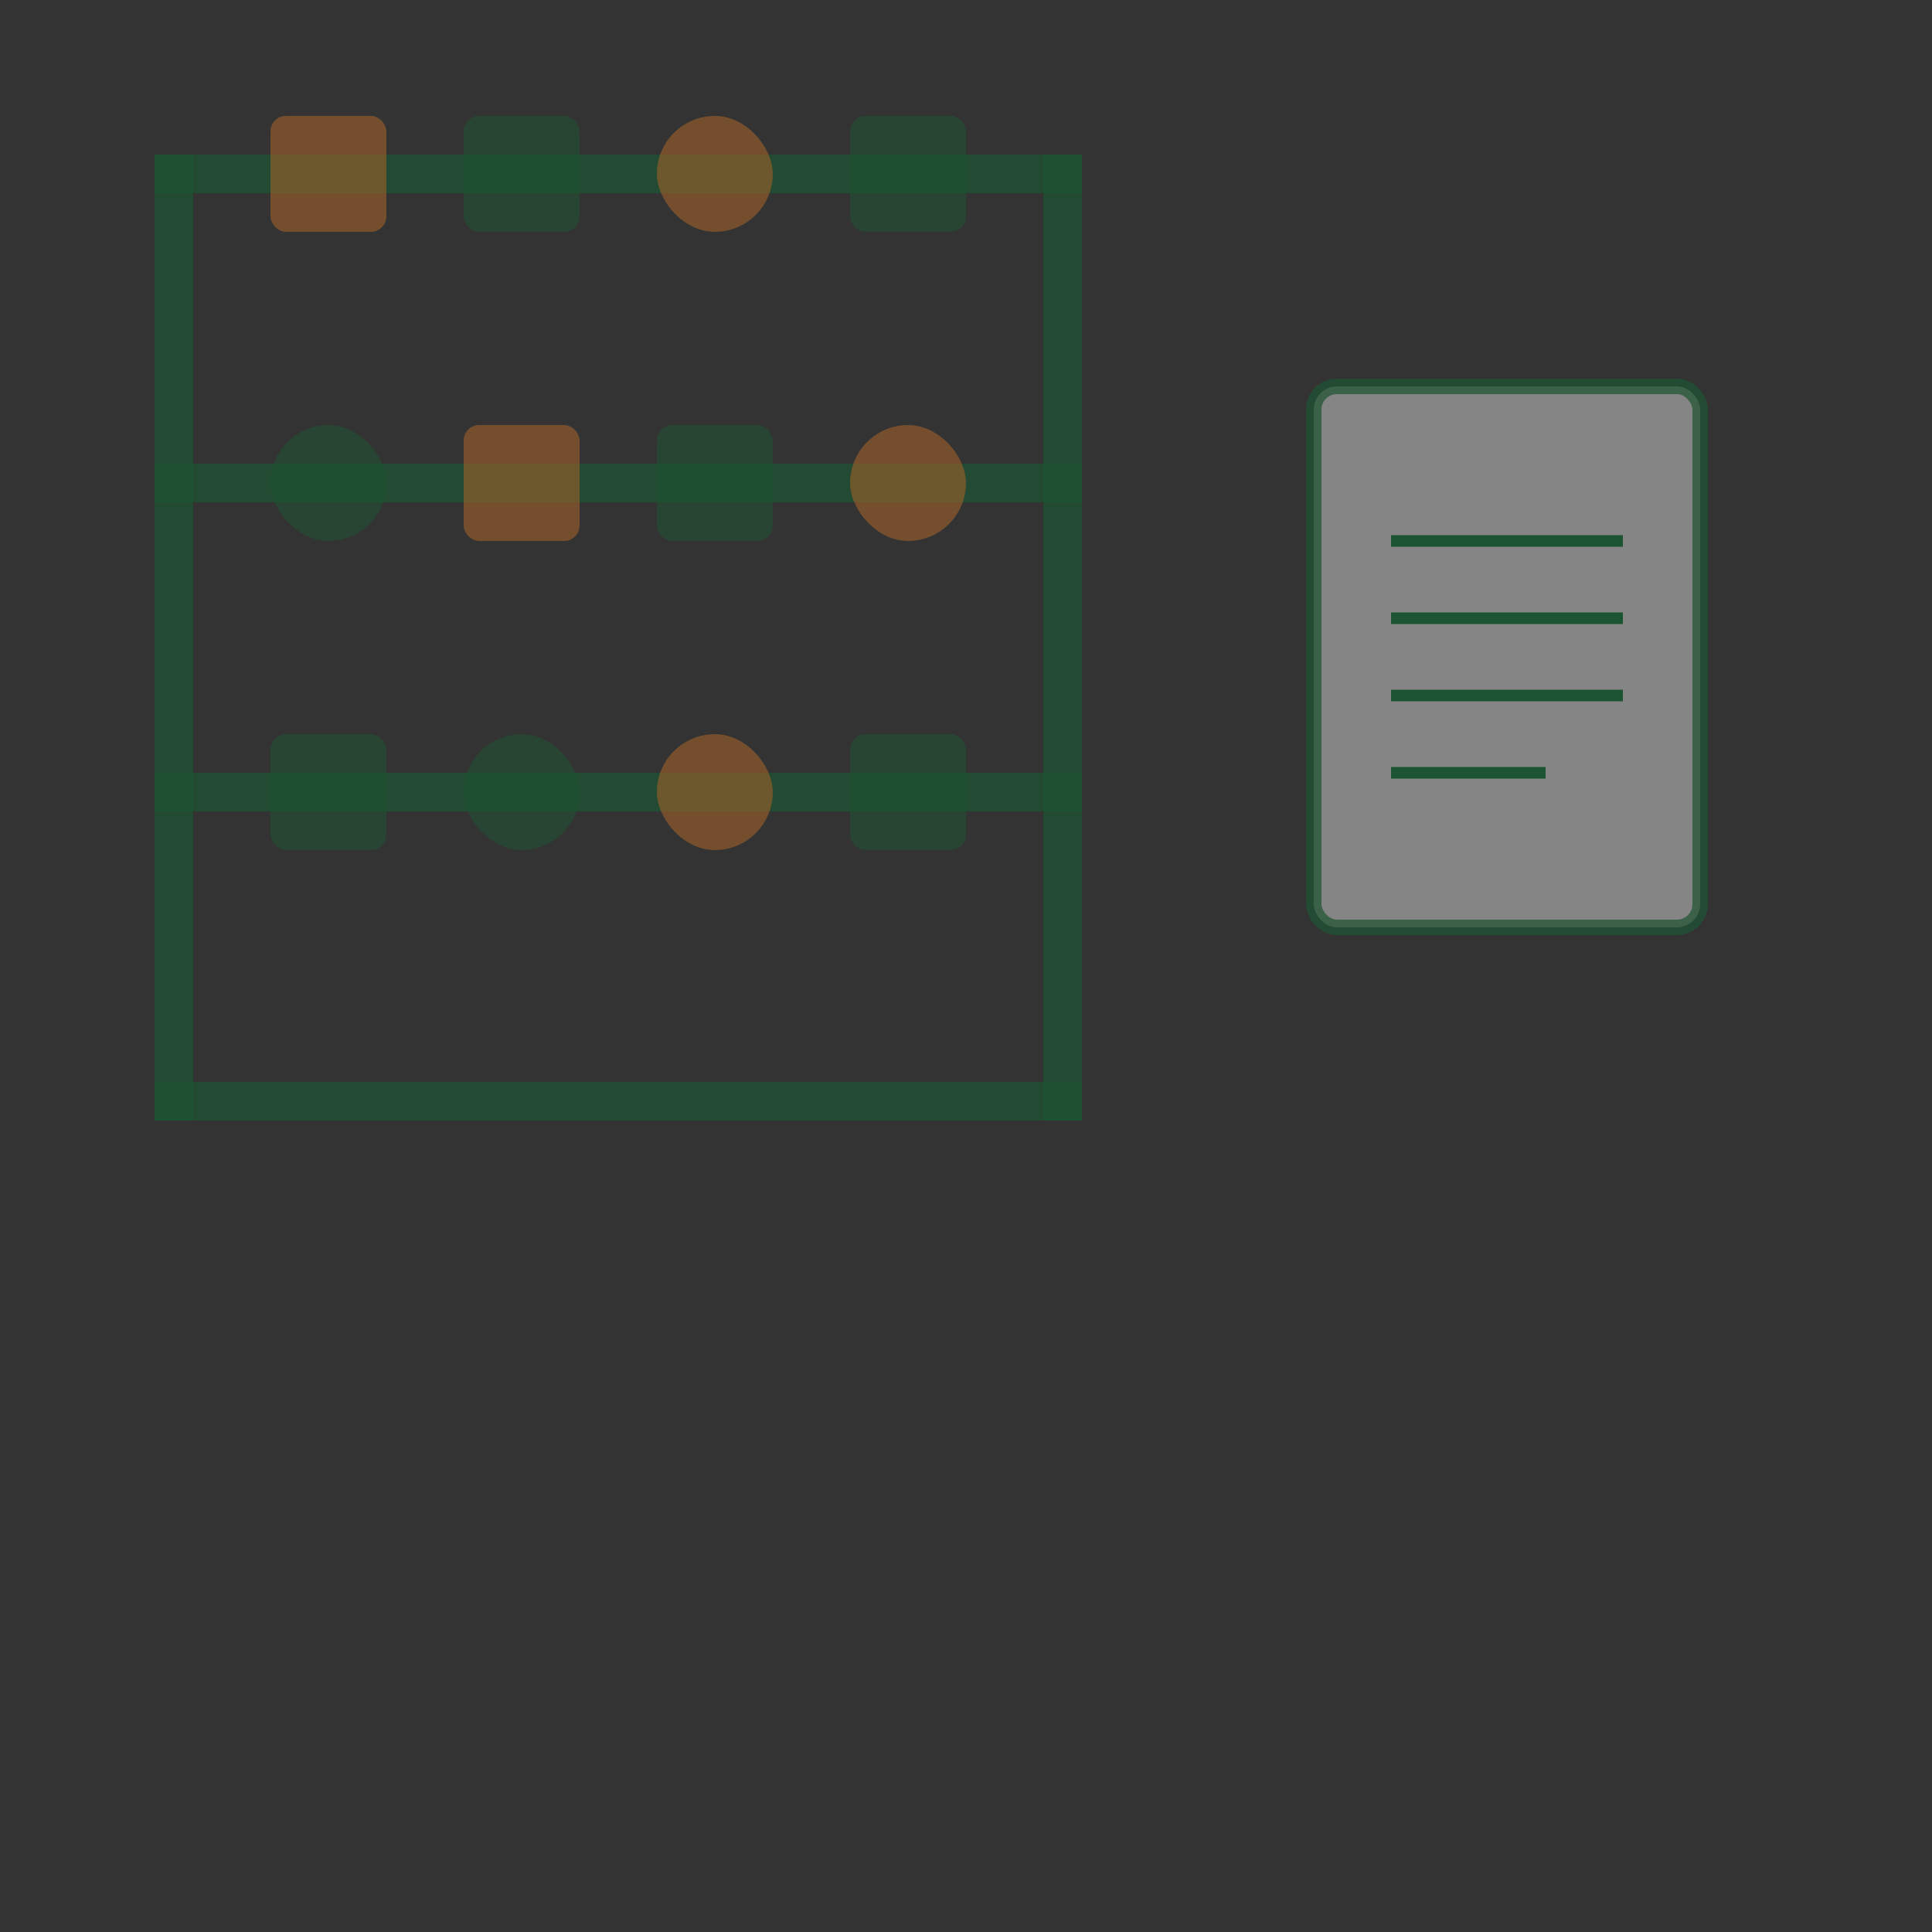 <?xml version="1.0" encoding="UTF-8"?>
<svg width="250" height="250" viewBox="0 0 250 250" fill="none" xmlns="http://www.w3.org/2000/svg">
  <rect x="0" y="0" width="250" height="250" fill="#333333" stroke="none"/>
  <!-- Inventory elements -->
  <g opacity="0.6">
    <!-- Shelves -->
    <g transform="translate(20, 20)">
      <rect x="0" y="0" width="120" height="5" fill="#0d6a30" opacity="0.7" />
      <rect x="0" y="40" width="120" height="5" fill="#0d6a30" opacity="0.7" />
      <rect x="0" y="80" width="120" height="5" fill="#0d6a30" opacity="0.7" />
      <rect x="0" y="120" width="120" height="5" fill="#0d6a30" opacity="0.7" />
      <rect x="0" y="0" width="5" height="125" fill="#0d6a30" opacity="0.7" />
      <rect x="115" y="0" width="5" height="125" fill="#0d6a30" opacity="0.7" />
    </g>
    
    <!-- Food items on shelves -->
    <g transform="translate(35, 15)">
      <rect x="0" y="0" width="15" height="15" rx="2" fill="#e67e22" opacity="0.6" />
      <rect x="25" y="0" width="15" height="15" rx="2" fill="#0d6a30" opacity="0.5" />
      <rect x="50" y="0" width="15" height="15" rx="7.5" fill="#e67e22" opacity="0.6" />
      <rect x="75" y="0" width="15" height="15" rx="2" fill="#0d6a30" opacity="0.5" />
    </g>
    
    <g transform="translate(35, 55)">
      <rect x="0" y="0" width="15" height="15" rx="7.5" fill="#0d6a30" opacity="0.5" />
      <rect x="25" y="0" width="15" height="15" rx="2" fill="#e67e22" opacity="0.6" />
      <rect x="50" y="0" width="15" height="15" rx="2" fill="#0d6a30" opacity="0.5" />
      <rect x="75" y="0" width="15" height="15" rx="7.5" fill="#e67e22" opacity="0.6" />
    </g>
    
    <g transform="translate(35, 95)">
      <rect x="0" y="0" width="15" height="15" rx="2" fill="#0d6a30" opacity="0.5" />
      <rect x="25" y="0" width="15" height="15" rx="7.5" fill="#0d6a30" opacity="0.5" />
      <rect x="50" y="0" width="15" height="15" rx="7.5" fill="#e67e22" opacity="0.6" />
      <rect x="75" y="0" width="15" height="15" rx="2" fill="#0d6a30" opacity="0.5" />
    </g>
    
    <!-- Clipboard -->
    <g transform="translate(170, 50)">
      <rect x="0" y="0" width="50" height="70" rx="3" fill="#f5f5f5" stroke="#0d6a30" stroke-width="2" opacity="0.7" />
      <line x1="10" y1="20" x2="40" y2="20" stroke="#0d6a30" stroke-width="1.5" />
      <line x1="10" y1="30" x2="40" y2="30" stroke="#0d6a30" stroke-width="1.5" />
      <line x1="10" y1="40" x2="40" y2="40" stroke="#0d6a30" stroke-width="1.5" />
      <line x1="10" y1="50" x2="30" y2="50" stroke="#0d6a30" stroke-width="1.5" />
    </g>
  </g>
</svg>
